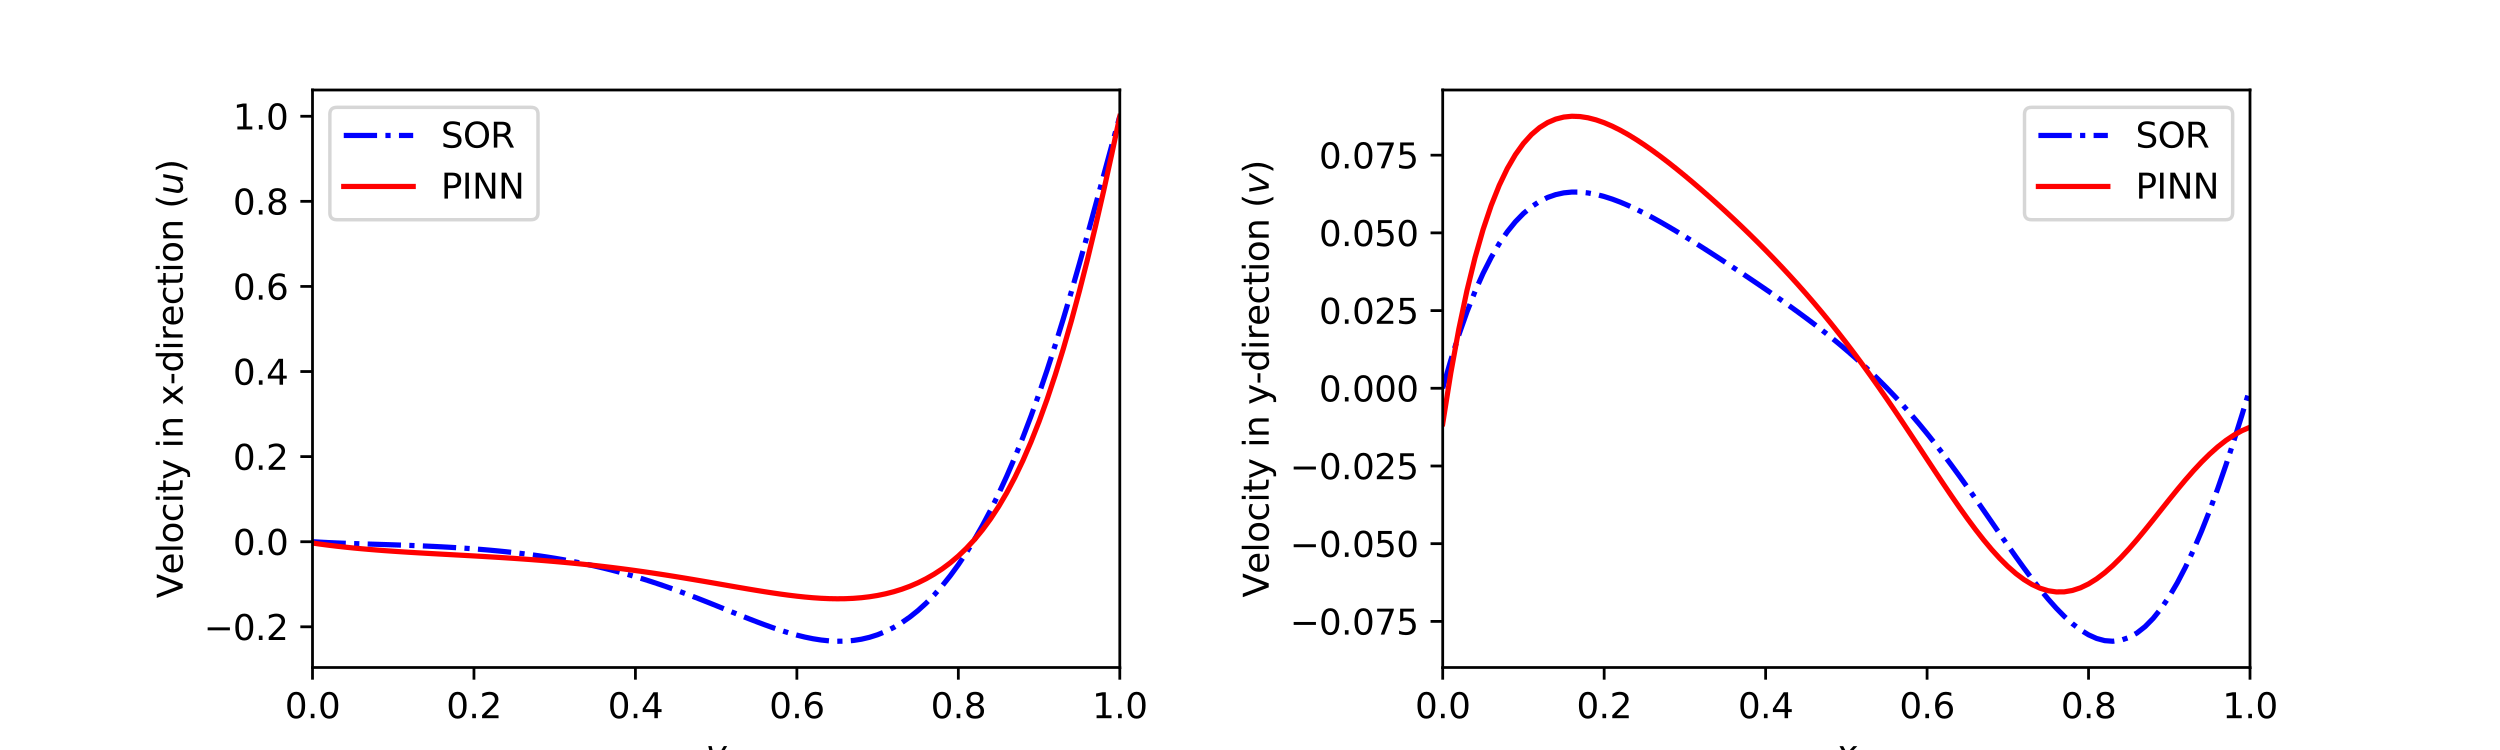 <?xml version="1.0" encoding="utf-8" standalone="no"?>
<!DOCTYPE svg PUBLIC "-//W3C//DTD SVG 1.1//EN"
  "http://www.w3.org/Graphics/SVG/1.1/DTD/svg11.dtd">
<svg xmlns:xlink="http://www.w3.org/1999/xlink" width="720pt" height="216pt" viewBox="0 0 720 216" xmlns="http://www.w3.org/2000/svg" version="1.1">
 <defs>
  <style type="text/css">*{stroke-linejoin: round; stroke-linecap: butt}</style>
 </defs>
 <g id="figure_1">
  <g id="patch_1">
   <path d="M 0 216 
L 720 216 
L 720 0 
L 0 0 
z
" style="fill: #ffffff"/>
  </g>
  <g id="axes_1">
   <g id="patch_2">
    <path d="M 90 192.24 
L 322.5 192.24 
L 322.5 25.92 
L 90 25.92 
z
" style="fill: #ffffff"/>
   </g>
   <g id="matplotlib.axis_1">
    <g id="xtick_1">
     <g id="line2d_1">
      <defs>
       <path id="m120c4c691a" d="M 0 0 
L 0 3.5 
" style="stroke: #000000; stroke-width: 0.8"/>
      </defs>
      <g>
       <use xlink:href="#m120c4c691a" x="90" y="192.24" style="stroke: #000000; stroke-width: 0.8"/>
      </g>
     </g>
     <g id="text_1">
      <!-- 0.0 -->
      <g transform="translate(82.048 206.838)scale(0.1 -0.1)">
       <defs>
        <path id="DejaVuSans-30" d="M 2034 4250 
Q 1547 4250 1301 3770 
Q 1056 3291 1056 2328 
Q 1056 1369 1301 889 
Q 1547 409 2034 409 
Q 2525 409 2770 889 
Q 3016 1369 3016 2328 
Q 3016 3291 2770 3770 
Q 2525 4250 2034 4250 
z
M 2034 4750 
Q 2819 4750 3233 4129 
Q 3647 3509 3647 2328 
Q 3647 1150 3233 529 
Q 2819 -91 2034 -91 
Q 1250 -91 836 529 
Q 422 1150 422 2328 
Q 422 3509 836 4129 
Q 1250 4750 2034 4750 
z
" transform="scale(0.016)"/>
        <path id="DejaVuSans-2e" d="M 684 794 
L 1344 794 
L 1344 0 
L 684 0 
L 684 794 
z
" transform="scale(0.016)"/>
       </defs>
       <use xlink:href="#DejaVuSans-30"/>
       <use xlink:href="#DejaVuSans-2e" x="63.623"/>
       <use xlink:href="#DejaVuSans-30" x="95.41"/>
      </g>
     </g>
    </g>
    <g id="xtick_2">
     <g id="line2d_2">
      <g>
       <use xlink:href="#m120c4c691a" x="136.5" y="192.24" style="stroke: #000000; stroke-width: 0.8"/>
      </g>
     </g>
     <g id="text_2">
      <!-- 0.2 -->
      <g transform="translate(128.548 206.838)scale(0.1 -0.1)">
       <defs>
        <path id="DejaVuSans-32" d="M 1228 531 
L 3431 531 
L 3431 0 
L 469 0 
L 469 531 
Q 828 903 1448 1529 
Q 2069 2156 2228 2338 
Q 2531 2678 2651 2914 
Q 2772 3150 2772 3378 
Q 2772 3750 2511 3984 
Q 2250 4219 1831 4219 
Q 1534 4219 1204 4116 
Q 875 4013 500 3803 
L 500 4441 
Q 881 4594 1212 4672 
Q 1544 4750 1819 4750 
Q 2544 4750 2975 4387 
Q 3406 4025 3406 3419 
Q 3406 3131 3298 2873 
Q 3191 2616 2906 2266 
Q 2828 2175 2409 1742 
Q 1991 1309 1228 531 
z
" transform="scale(0.016)"/>
       </defs>
       <use xlink:href="#DejaVuSans-30"/>
       <use xlink:href="#DejaVuSans-2e" x="63.623"/>
       <use xlink:href="#DejaVuSans-32" x="95.41"/>
      </g>
     </g>
    </g>
    <g id="xtick_3">
     <g id="line2d_3">
      <g>
       <use xlink:href="#m120c4c691a" x="183" y="192.24" style="stroke: #000000; stroke-width: 0.8"/>
      </g>
     </g>
     <g id="text_3">
      <!-- 0.4 -->
      <g transform="translate(175.048 206.838)scale(0.1 -0.1)">
       <defs>
        <path id="DejaVuSans-34" d="M 2419 4116 
L 825 1625 
L 2419 1625 
L 2419 4116 
z
M 2253 4666 
L 3047 4666 
L 3047 1625 
L 3713 1625 
L 3713 1100 
L 3047 1100 
L 3047 0 
L 2419 0 
L 2419 1100 
L 313 1100 
L 313 1709 
L 2253 4666 
z
" transform="scale(0.016)"/>
       </defs>
       <use xlink:href="#DejaVuSans-30"/>
       <use xlink:href="#DejaVuSans-2e" x="63.623"/>
       <use xlink:href="#DejaVuSans-34" x="95.41"/>
      </g>
     </g>
    </g>
    <g id="xtick_4">
     <g id="line2d_4">
      <g>
       <use xlink:href="#m120c4c691a" x="229.5" y="192.24" style="stroke: #000000; stroke-width: 0.8"/>
      </g>
     </g>
     <g id="text_4">
      <!-- 0.6 -->
      <g transform="translate(221.548 206.838)scale(0.1 -0.1)">
       <defs>
        <path id="DejaVuSans-36" d="M 2113 2584 
Q 1688 2584 1439 2293 
Q 1191 2003 1191 1497 
Q 1191 994 1439 701 
Q 1688 409 2113 409 
Q 2538 409 2786 701 
Q 3034 994 3034 1497 
Q 3034 2003 2786 2293 
Q 2538 2584 2113 2584 
z
M 3366 4563 
L 3366 3988 
Q 3128 4100 2886 4159 
Q 2644 4219 2406 4219 
Q 1781 4219 1451 3797 
Q 1122 3375 1075 2522 
Q 1259 2794 1537 2939 
Q 1816 3084 2150 3084 
Q 2853 3084 3261 2657 
Q 3669 2231 3669 1497 
Q 3669 778 3244 343 
Q 2819 -91 2113 -91 
Q 1303 -91 875 529 
Q 447 1150 447 2328 
Q 447 3434 972 4092 
Q 1497 4750 2381 4750 
Q 2619 4750 2861 4703 
Q 3103 4656 3366 4563 
z
" transform="scale(0.016)"/>
       </defs>
       <use xlink:href="#DejaVuSans-30"/>
       <use xlink:href="#DejaVuSans-2e" x="63.623"/>
       <use xlink:href="#DejaVuSans-36" x="95.41"/>
      </g>
     </g>
    </g>
    <g id="xtick_5">
     <g id="line2d_5">
      <g>
       <use xlink:href="#m120c4c691a" x="276" y="192.24" style="stroke: #000000; stroke-width: 0.8"/>
      </g>
     </g>
     <g id="text_5">
      <!-- 0.8 -->
      <g transform="translate(268.048 206.838)scale(0.1 -0.1)">
       <defs>
        <path id="DejaVuSans-38" d="M 2034 2216 
Q 1584 2216 1326 1975 
Q 1069 1734 1069 1313 
Q 1069 891 1326 650 
Q 1584 409 2034 409 
Q 2484 409 2743 651 
Q 3003 894 3003 1313 
Q 3003 1734 2745 1975 
Q 2488 2216 2034 2216 
z
M 1403 2484 
Q 997 2584 770 2862 
Q 544 3141 544 3541 
Q 544 4100 942 4425 
Q 1341 4750 2034 4750 
Q 2731 4750 3128 4425 
Q 3525 4100 3525 3541 
Q 3525 3141 3298 2862 
Q 3072 2584 2669 2484 
Q 3125 2378 3379 2068 
Q 3634 1759 3634 1313 
Q 3634 634 3220 271 
Q 2806 -91 2034 -91 
Q 1263 -91 848 271 
Q 434 634 434 1313 
Q 434 1759 690 2068 
Q 947 2378 1403 2484 
z
M 1172 3481 
Q 1172 3119 1398 2916 
Q 1625 2713 2034 2713 
Q 2441 2713 2670 2916 
Q 2900 3119 2900 3481 
Q 2900 3844 2670 4047 
Q 2441 4250 2034 4250 
Q 1625 4250 1398 4047 
Q 1172 3844 1172 3481 
z
" transform="scale(0.016)"/>
       </defs>
       <use xlink:href="#DejaVuSans-30"/>
       <use xlink:href="#DejaVuSans-2e" x="63.623"/>
       <use xlink:href="#DejaVuSans-38" x="95.41"/>
      </g>
     </g>
    </g>
    <g id="xtick_6">
     <g id="line2d_6">
      <g>
       <use xlink:href="#m120c4c691a" x="322.5" y="192.24" style="stroke: #000000; stroke-width: 0.8"/>
      </g>
     </g>
     <g id="text_6">
      <!-- 1.0 -->
      <g transform="translate(314.548 206.838)scale(0.1 -0.1)">
       <defs>
        <path id="DejaVuSans-31" d="M 794 531 
L 1825 531 
L 1825 4091 
L 703 3866 
L 703 4441 
L 1819 4666 
L 2450 4666 
L 2450 531 
L 3481 531 
L 3481 0 
L 794 0 
L 794 531 
z
" transform="scale(0.016)"/>
       </defs>
       <use xlink:href="#DejaVuSans-31"/>
       <use xlink:href="#DejaVuSans-2e" x="63.623"/>
       <use xlink:href="#DejaVuSans-30" x="95.41"/>
      </g>
     </g>
    </g>
    <g id="text_7">
     <!-- $y$ -->
     <g transform="translate(203.25 220.496)scale(0.1 -0.1)">
      <defs>
       <path id="DejaVuSans-Oblique-79" d="M 1588 -325 
Q 1188 -997 936 -1164 
Q 684 -1331 294 -1331 
L -159 -1331 
L -63 -850 
L 269 -850 
Q 509 -850 678 -719 
Q 847 -588 1056 -206 
L 1234 128 
L 459 3500 
L 1069 3500 
L 1650 819 
L 3256 3500 
L 3859 3500 
L 1588 -325 
z
" transform="scale(0.016)"/>
      </defs>
      <use xlink:href="#DejaVuSans-Oblique-79" transform="translate(0 0.312)"/>
     </g>
    </g>
   </g>
   <g id="matplotlib.axis_2">
    <g id="ytick_1">
     <g id="line2d_7">
      <defs>
       <path id="m1bf5b930f9" d="M 0 0 
L -3.5 0 
" style="stroke: #000000; stroke-width: 0.8"/>
      </defs>
      <g>
       <use xlink:href="#m1bf5b930f9" x="90" y="180.521" style="stroke: #000000; stroke-width: 0.8"/>
      </g>
     </g>
     <g id="text_8">
      <!-- −0.2 -->
      <g transform="translate(58.717 184.32)scale(0.1 -0.1)">
       <defs>
        <path id="DejaVuSans-2212" d="M 678 2272 
L 4684 2272 
L 4684 1741 
L 678 1741 
L 678 2272 
z
" transform="scale(0.016)"/>
       </defs>
       <use xlink:href="#DejaVuSans-2212"/>
       <use xlink:href="#DejaVuSans-30" x="83.789"/>
       <use xlink:href="#DejaVuSans-2e" x="147.412"/>
       <use xlink:href="#DejaVuSans-32" x="179.199"/>
      </g>
     </g>
    </g>
    <g id="ytick_2">
     <g id="line2d_8">
      <g>
       <use xlink:href="#m1bf5b930f9" x="90" y="156.014" style="stroke: #000000; stroke-width: 0.8"/>
      </g>
     </g>
     <g id="text_9">
      <!-- 0.0 -->
      <g transform="translate(67.097 159.813)scale(0.1 -0.1)">
       <use xlink:href="#DejaVuSans-30"/>
       <use xlink:href="#DejaVuSans-2e" x="63.623"/>
       <use xlink:href="#DejaVuSans-30" x="95.41"/>
      </g>
     </g>
    </g>
    <g id="ytick_3">
     <g id="line2d_9">
      <g>
       <use xlink:href="#m1bf5b930f9" x="90" y="131.507" style="stroke: #000000; stroke-width: 0.8"/>
      </g>
     </g>
     <g id="text_10">
      <!-- 0.2 -->
      <g transform="translate(67.097 135.306)scale(0.1 -0.1)">
       <use xlink:href="#DejaVuSans-30"/>
       <use xlink:href="#DejaVuSans-2e" x="63.623"/>
       <use xlink:href="#DejaVuSans-32" x="95.41"/>
      </g>
     </g>
    </g>
    <g id="ytick_4">
     <g id="line2d_10">
      <g>
       <use xlink:href="#m1bf5b930f9" x="90" y="107" style="stroke: #000000; stroke-width: 0.8"/>
      </g>
     </g>
     <g id="text_11">
      <!-- 0.4 -->
      <g transform="translate(67.097 110.8)scale(0.1 -0.1)">
       <use xlink:href="#DejaVuSans-30"/>
       <use xlink:href="#DejaVuSans-2e" x="63.623"/>
       <use xlink:href="#DejaVuSans-34" x="95.41"/>
      </g>
     </g>
    </g>
    <g id="ytick_5">
     <g id="line2d_11">
      <g>
       <use xlink:href="#m1bf5b930f9" x="90" y="82.494" style="stroke: #000000; stroke-width: 0.8"/>
      </g>
     </g>
     <g id="text_12">
      <!-- 0.6 -->
      <g transform="translate(67.097 86.293)scale(0.1 -0.1)">
       <use xlink:href="#DejaVuSans-30"/>
       <use xlink:href="#DejaVuSans-2e" x="63.623"/>
       <use xlink:href="#DejaVuSans-36" x="95.41"/>
      </g>
     </g>
    </g>
    <g id="ytick_6">
     <g id="line2d_12">
      <g>
       <use xlink:href="#m1bf5b930f9" x="90" y="57.987" style="stroke: #000000; stroke-width: 0.8"/>
      </g>
     </g>
     <g id="text_13">
      <!-- 0.8 -->
      <g transform="translate(67.097 61.786)scale(0.1 -0.1)">
       <use xlink:href="#DejaVuSans-30"/>
       <use xlink:href="#DejaVuSans-2e" x="63.623"/>
       <use xlink:href="#DejaVuSans-38" x="95.41"/>
      </g>
     </g>
    </g>
    <g id="ytick_7">
     <g id="line2d_13">
      <g>
       <use xlink:href="#m1bf5b930f9" x="90" y="33.48" style="stroke: #000000; stroke-width: 0.8"/>
      </g>
     </g>
     <g id="text_14">
      <!-- 1.0 -->
      <g transform="translate(67.097 37.279)scale(0.1 -0.1)">
       <use xlink:href="#DejaVuSans-31"/>
       <use xlink:href="#DejaVuSans-2e" x="63.623"/>
       <use xlink:href="#DejaVuSans-30" x="95.41"/>
      </g>
     </g>
    </g>
    <g id="text_15">
     <!-- Velocity in x-direction ($u$) -->
     <g transform="translate(52.617 172.28)rotate(-90)scale(0.1 -0.1)">
      <defs>
       <path id="DejaVuSans-56" d="M 1831 0 
L 50 4666 
L 709 4666 
L 2188 738 
L 3669 4666 
L 4325 4666 
L 2547 0 
L 1831 0 
z
" transform="scale(0.016)"/>
       <path id="DejaVuSans-65" d="M 3597 1894 
L 3597 1613 
L 953 1613 
Q 991 1019 1311 708 
Q 1631 397 2203 397 
Q 2534 397 2845 478 
Q 3156 559 3463 722 
L 3463 178 
Q 3153 47 2828 -22 
Q 2503 -91 2169 -91 
Q 1331 -91 842 396 
Q 353 884 353 1716 
Q 353 2575 817 3079 
Q 1281 3584 2069 3584 
Q 2775 3584 3186 3129 
Q 3597 2675 3597 1894 
z
M 3022 2063 
Q 3016 2534 2758 2815 
Q 2500 3097 2075 3097 
Q 1594 3097 1305 2825 
Q 1016 2553 972 2059 
L 3022 2063 
z
" transform="scale(0.016)"/>
       <path id="DejaVuSans-6c" d="M 603 4863 
L 1178 4863 
L 1178 0 
L 603 0 
L 603 4863 
z
" transform="scale(0.016)"/>
       <path id="DejaVuSans-6f" d="M 1959 3097 
Q 1497 3097 1228 2736 
Q 959 2375 959 1747 
Q 959 1119 1226 758 
Q 1494 397 1959 397 
Q 2419 397 2687 759 
Q 2956 1122 2956 1747 
Q 2956 2369 2687 2733 
Q 2419 3097 1959 3097 
z
M 1959 3584 
Q 2709 3584 3137 3096 
Q 3566 2609 3566 1747 
Q 3566 888 3137 398 
Q 2709 -91 1959 -91 
Q 1206 -91 779 398 
Q 353 888 353 1747 
Q 353 2609 779 3096 
Q 1206 3584 1959 3584 
z
" transform="scale(0.016)"/>
       <path id="DejaVuSans-63" d="M 3122 3366 
L 3122 2828 
Q 2878 2963 2633 3030 
Q 2388 3097 2138 3097 
Q 1578 3097 1268 2742 
Q 959 2388 959 1747 
Q 959 1106 1268 751 
Q 1578 397 2138 397 
Q 2388 397 2633 464 
Q 2878 531 3122 666 
L 3122 134 
Q 2881 22 2623 -34 
Q 2366 -91 2075 -91 
Q 1284 -91 818 406 
Q 353 903 353 1747 
Q 353 2603 823 3093 
Q 1294 3584 2113 3584 
Q 2378 3584 2631 3529 
Q 2884 3475 3122 3366 
z
" transform="scale(0.016)"/>
       <path id="DejaVuSans-69" d="M 603 3500 
L 1178 3500 
L 1178 0 
L 603 0 
L 603 3500 
z
M 603 4863 
L 1178 4863 
L 1178 4134 
L 603 4134 
L 603 4863 
z
" transform="scale(0.016)"/>
       <path id="DejaVuSans-74" d="M 1172 4494 
L 1172 3500 
L 2356 3500 
L 2356 3053 
L 1172 3053 
L 1172 1153 
Q 1172 725 1289 603 
Q 1406 481 1766 481 
L 2356 481 
L 2356 0 
L 1766 0 
Q 1100 0 847 248 
Q 594 497 594 1153 
L 594 3053 
L 172 3053 
L 172 3500 
L 594 3500 
L 594 4494 
L 1172 4494 
z
" transform="scale(0.016)"/>
       <path id="DejaVuSans-79" d="M 2059 -325 
Q 1816 -950 1584 -1140 
Q 1353 -1331 966 -1331 
L 506 -1331 
L 506 -850 
L 844 -850 
Q 1081 -850 1212 -737 
Q 1344 -625 1503 -206 
L 1606 56 
L 191 3500 
L 800 3500 
L 1894 763 
L 2988 3500 
L 3597 3500 
L 2059 -325 
z
" transform="scale(0.016)"/>
       <path id="DejaVuSans-20" transform="scale(0.016)"/>
       <path id="DejaVuSans-6e" d="M 3513 2113 
L 3513 0 
L 2938 0 
L 2938 2094 
Q 2938 2591 2744 2837 
Q 2550 3084 2163 3084 
Q 1697 3084 1428 2787 
Q 1159 2491 1159 1978 
L 1159 0 
L 581 0 
L 581 3500 
L 1159 3500 
L 1159 2956 
Q 1366 3272 1645 3428 
Q 1925 3584 2291 3584 
Q 2894 3584 3203 3211 
Q 3513 2838 3513 2113 
z
" transform="scale(0.016)"/>
       <path id="DejaVuSans-78" d="M 3513 3500 
L 2247 1797 
L 3578 0 
L 2900 0 
L 1881 1375 
L 863 0 
L 184 0 
L 1544 1831 
L 300 3500 
L 978 3500 
L 1906 2253 
L 2834 3500 
L 3513 3500 
z
" transform="scale(0.016)"/>
       <path id="DejaVuSans-2d" d="M 313 2009 
L 1997 2009 
L 1997 1497 
L 313 1497 
L 313 2009 
z
" transform="scale(0.016)"/>
       <path id="DejaVuSans-64" d="M 2906 2969 
L 2906 4863 
L 3481 4863 
L 3481 0 
L 2906 0 
L 2906 525 
Q 2725 213 2448 61 
Q 2172 -91 1784 -91 
Q 1150 -91 751 415 
Q 353 922 353 1747 
Q 353 2572 751 3078 
Q 1150 3584 1784 3584 
Q 2172 3584 2448 3432 
Q 2725 3281 2906 2969 
z
M 947 1747 
Q 947 1113 1208 752 
Q 1469 391 1925 391 
Q 2381 391 2643 752 
Q 2906 1113 2906 1747 
Q 2906 2381 2643 2742 
Q 2381 3103 1925 3103 
Q 1469 3103 1208 2742 
Q 947 2381 947 1747 
z
" transform="scale(0.016)"/>
       <path id="DejaVuSans-72" d="M 2631 2963 
Q 2534 3019 2420 3045 
Q 2306 3072 2169 3072 
Q 1681 3072 1420 2755 
Q 1159 2438 1159 1844 
L 1159 0 
L 581 0 
L 581 3500 
L 1159 3500 
L 1159 2956 
Q 1341 3275 1631 3429 
Q 1922 3584 2338 3584 
Q 2397 3584 2469 3576 
Q 2541 3569 2628 3553 
L 2631 2963 
z
" transform="scale(0.016)"/>
       <path id="DejaVuSans-28" d="M 1984 4856 
Q 1566 4138 1362 3434 
Q 1159 2731 1159 2009 
Q 1159 1288 1364 580 
Q 1569 -128 1984 -844 
L 1484 -844 
Q 1016 -109 783 600 
Q 550 1309 550 2009 
Q 550 2706 781 3412 
Q 1013 4119 1484 4856 
L 1984 4856 
z
" transform="scale(0.016)"/>
       <path id="DejaVuSans-Oblique-75" d="M 428 1388 
L 838 3500 
L 1416 3500 
L 1006 1409 
Q 975 1256 961 1147 
Q 947 1038 947 966 
Q 947 700 1109 554 
Q 1272 409 1569 409 
Q 2031 409 2368 721 
Q 2706 1034 2809 1563 
L 3194 3500 
L 3769 3500 
L 3091 0 
L 2516 0 
L 2631 550 
Q 2388 244 2052 76 
Q 1716 -91 1338 -91 
Q 878 -91 622 161 
Q 366 413 366 863 
Q 366 956 381 1097 
Q 397 1238 428 1388 
z
" transform="scale(0.016)"/>
       <path id="DejaVuSans-29" d="M 513 4856 
L 1013 4856 
Q 1481 4119 1714 3412 
Q 1947 2706 1947 2009 
Q 1947 1309 1714 600 
Q 1481 -109 1013 -844 
L 513 -844 
Q 928 -128 1133 580 
Q 1338 1288 1338 2009 
Q 1338 2731 1133 3434 
Q 928 4138 513 4856 
z
" transform="scale(0.016)"/>
      </defs>
      <use xlink:href="#DejaVuSans-56" transform="translate(0 0.016)"/>
      <use xlink:href="#DejaVuSans-65" transform="translate(68.408 0.016)"/>
      <use xlink:href="#DejaVuSans-6c" transform="translate(129.932 0.016)"/>
      <use xlink:href="#DejaVuSans-6f" transform="translate(157.715 0.016)"/>
      <use xlink:href="#DejaVuSans-63" transform="translate(218.896 0.016)"/>
      <use xlink:href="#DejaVuSans-69" transform="translate(273.877 0.016)"/>
      <use xlink:href="#DejaVuSans-74" transform="translate(301.66 0.016)"/>
      <use xlink:href="#DejaVuSans-79" transform="translate(340.869 0.016)"/>
      <use xlink:href="#DejaVuSans-20" transform="translate(400.049 0.016)"/>
      <use xlink:href="#DejaVuSans-69" transform="translate(431.836 0.016)"/>
      <use xlink:href="#DejaVuSans-6e" transform="translate(459.619 0.016)"/>
      <use xlink:href="#DejaVuSans-20" transform="translate(522.998 0.016)"/>
      <use xlink:href="#DejaVuSans-78" transform="translate(554.785 0.016)"/>
      <use xlink:href="#DejaVuSans-2d" transform="translate(613.965 0.016)"/>
      <use xlink:href="#DejaVuSans-64" transform="translate(650.049 0.016)"/>
      <use xlink:href="#DejaVuSans-69" transform="translate(713.525 0.016)"/>
      <use xlink:href="#DejaVuSans-72" transform="translate(741.309 0.016)"/>
      <use xlink:href="#DejaVuSans-65" transform="translate(782.422 0.016)"/>
      <use xlink:href="#DejaVuSans-63" transform="translate(843.945 0.016)"/>
      <use xlink:href="#DejaVuSans-74" transform="translate(898.926 0.016)"/>
      <use xlink:href="#DejaVuSans-69" transform="translate(938.135 0.016)"/>
      <use xlink:href="#DejaVuSans-6f" transform="translate(965.918 0.016)"/>
      <use xlink:href="#DejaVuSans-6e" transform="translate(1027.1 0.016)"/>
      <use xlink:href="#DejaVuSans-20" transform="translate(1090.479 0.016)"/>
      <use xlink:href="#DejaVuSans-28" transform="translate(1122.266 0.016)"/>
      <use xlink:href="#DejaVuSans-Oblique-75" transform="translate(1161.279 0.016)"/>
      <use xlink:href="#DejaVuSans-29" transform="translate(1224.658 0.016)"/>
     </g>
    </g>
   </g>
   <g id="line2d_14">
    <path d="M 90 156.014 
L 92.325 156.149 
L 94.65 156.266 
L 96.975 156.368 
L 99.3 156.459 
L 101.625 156.542 
L 103.95 156.618 
L 106.275 156.692 
L 108.6 156.764 
L 110.925 156.837 
L 113.25 156.912 
L 115.575 156.991 
L 117.9 157.075 
L 120.225 157.165 
L 122.55 157.263 
L 124.875 157.37 
L 127.2 157.487 
L 129.525 157.615 
L 131.85 157.755 
L 134.175 157.908 
L 136.5 158.076 
L 138.825 158.258 
L 141.15 158.457 
L 143.475 158.674 
L 145.8 158.908 
L 148.125 159.163 
L 150.45 159.438 
L 152.775 159.735 
L 155.1 160.055 
L 157.425 160.4 
L 159.75 160.769 
L 162.075 161.166 
L 164.4 161.59 
L 166.725 162.042 
L 169.05 162.525 
L 171.375 163.038 
L 173.7 163.582 
L 176.025 164.158 
L 178.35 164.767 
L 180.675 165.409 
L 183 166.084 
L 185.325 166.791 
L 187.65 167.531 
L 189.975 168.302 
L 192.3 169.103 
L 194.625 169.933 
L 196.95 170.79 
L 199.275 171.67 
L 201.6 172.571 
L 203.925 173.489 
L 206.25 174.419 
L 208.575 175.357 
L 210.9 176.296 
L 213.225 177.23 
L 215.55 178.151 
L 217.875 179.052 
L 220.2 179.923 
L 222.525 180.756 
L 224.85 181.539 
L 227.175 182.263 
L 229.5 182.915 
L 231.825 183.484 
L 234.15 183.958 
L 236.475 184.324 
L 238.8 184.569 
L 241.125 184.68 
L 243.45 184.645 
L 245.775 184.452 
L 248.1 184.088 
L 250.425 183.541 
L 252.75 182.801 
L 255.075 181.856 
L 257.4 180.696 
L 259.725 179.312 
L 262.05 177.695 
L 264.375 175.835 
L 266.7 173.726 
L 269.025 171.358 
L 271.35 168.725 
L 273.675 165.819 
L 276 162.631 
L 278.325 159.153 
L 280.65 155.379 
L 282.975 151.297 
L 285.3 146.9 
L 287.625 142.178 
L 289.95 137.121 
L 292.275 131.721 
L 294.6 125.969 
L 296.925 119.859 
L 299.25 113.387 
L 301.575 106.556 
L 303.9 99.371 
L 306.225 91.848 
L 308.55 84.013 
L 310.875 75.902 
L 313.2 67.566 
L 315.525 59.071 
L 317.85 50.495 
L 320.175 41.931 
L 322.5 33.48 
" clip-path="url(#p8b93e5649f)" style="fill: none; stroke-dasharray: 9.6,2.4,1.5,2.4; stroke-dashoffset: 0; stroke: #0000ff; stroke-width: 1.5"/>
   </g>
   <g id="line2d_15">
    <path d="M 90 156.396 
L 92.325 156.725 
L 94.65 157.028 
L 96.975 157.308 
L 99.3 157.566 
L 101.625 157.804 
L 103.95 158.024 
L 106.275 158.228 
L 108.6 158.417 
L 110.925 158.593 
L 113.25 158.758 
L 115.575 158.913 
L 117.9 159.06 
L 120.225 159.201 
L 122.55 159.336 
L 124.875 159.467 
L 127.2 159.596 
L 129.525 159.723 
L 131.85 159.85 
L 134.175 159.978 
L 136.5 160.108 
L 138.825 160.241 
L 141.15 160.378 
L 143.475 160.52 
L 145.8 160.667 
L 148.125 160.821 
L 150.45 160.982 
L 152.775 161.152 
L 155.1 161.33 
L 157.425 161.517 
L 159.75 161.715 
L 162.075 161.922 
L 164.4 162.141 
L 166.725 162.371 
L 169.05 162.613 
L 171.375 162.866 
L 173.7 163.132 
L 176.025 163.41 
L 178.35 163.701 
L 180.675 164.004 
L 183 164.319 
L 185.325 164.646 
L 187.65 164.986 
L 189.975 165.336 
L 192.3 165.697 
L 194.625 166.069 
L 196.95 166.449 
L 199.275 166.837 
L 201.6 167.233 
L 203.925 167.633 
L 206.25 168.037 
L 208.575 168.443 
L 210.9 168.849 
L 213.225 169.251 
L 215.55 169.648 
L 217.875 170.035 
L 220.2 170.41 
L 222.525 170.768 
L 224.85 171.106 
L 227.175 171.419 
L 229.5 171.701 
L 231.825 171.947 
L 234.15 172.151 
L 236.475 172.308 
L 238.8 172.41 
L 241.125 172.451 
L 243.45 172.424 
L 245.775 172.322 
L 248.1 172.137 
L 250.425 171.862 
L 252.75 171.488 
L 255.075 171.008 
L 257.4 170.414 
L 259.725 169.695 
L 262.05 168.843 
L 264.375 167.844 
L 266.7 166.688 
L 269.025 165.357 
L 271.35 163.835 
L 273.675 162.102 
L 276 160.135 
L 278.325 157.91 
L 280.65 155.399 
L 282.975 152.574 
L 285.3 149.403 
L 287.625 145.855 
L 289.95 141.898 
L 292.275 137.502 
L 294.6 132.636 
L 296.925 127.274 
L 299.25 121.39 
L 301.575 114.969 
L 303.9 107.999 
L 306.225 100.478 
L 308.55 92.411 
L 310.875 83.81 
L 313.2 74.69 
L 315.525 65.069 
L 317.85 54.971 
L 320.175 44.434 
L 322.5 33.532 
" clip-path="url(#p8b93e5649f)" style="fill: none; stroke: #ff0000; stroke-width: 1.5; stroke-linecap: square"/>
   </g>
   <g id="patch_3">
    <path d="M 90 192.24 
L 90 25.92 
" style="fill: none; stroke: #000000; stroke-width: 0.8; stroke-linejoin: miter; stroke-linecap: square"/>
   </g>
   <g id="patch_4">
    <path d="M 322.5 192.24 
L 322.5 25.92 
" style="fill: none; stroke: #000000; stroke-width: 0.8; stroke-linejoin: miter; stroke-linecap: square"/>
   </g>
   <g id="patch_5">
    <path d="M 90 192.24 
L 322.5 192.24 
" style="fill: none; stroke: #000000; stroke-width: 0.8; stroke-linejoin: miter; stroke-linecap: square"/>
   </g>
   <g id="patch_6">
    <path d="M 90 25.92 
L 322.5 25.92 
" style="fill: none; stroke: #000000; stroke-width: 0.8; stroke-linejoin: miter; stroke-linecap: square"/>
   </g>
   <g id="legend_1">
    <g id="patch_7">
     <path d="M 97 63.276 
L 152.942 63.276 
Q 154.942 63.276 154.942 61.276 
L 154.942 32.92 
Q 154.942 30.92 152.942 30.92 
L 97 30.92 
Q 95 30.92 95 32.92 
L 95 61.276 
Q 95 63.276 97 63.276 
z
" style="fill: #ffffff; opacity: 0.8; stroke: #cccccc; stroke-linejoin: miter"/>
    </g>
    <g id="line2d_16">
     <path d="M 99 39.018 
L 109 39.018 
L 119 39.018 
" style="fill: none; stroke-dasharray: 9.6,2.4,1.5,2.4; stroke-dashoffset: 0; stroke: #0000ff; stroke-width: 1.5"/>
    </g>
    <g id="text_16">
     <!-- SOR -->
     <g transform="translate(127 42.518)scale(0.1 -0.1)">
      <defs>
       <path id="DejaVuSans-53" d="M 3425 4513 
L 3425 3897 
Q 3066 4069 2747 4153 
Q 2428 4238 2131 4238 
Q 1616 4238 1336 4038 
Q 1056 3838 1056 3469 
Q 1056 3159 1242 3001 
Q 1428 2844 1947 2747 
L 2328 2669 
Q 3034 2534 3370 2195 
Q 3706 1856 3706 1288 
Q 3706 609 3251 259 
Q 2797 -91 1919 -91 
Q 1588 -91 1214 -16 
Q 841 59 441 206 
L 441 856 
Q 825 641 1194 531 
Q 1563 422 1919 422 
Q 2459 422 2753 634 
Q 3047 847 3047 1241 
Q 3047 1584 2836 1778 
Q 2625 1972 2144 2069 
L 1759 2144 
Q 1053 2284 737 2584 
Q 422 2884 422 3419 
Q 422 4038 858 4394 
Q 1294 4750 2059 4750 
Q 2388 4750 2728 4690 
Q 3069 4631 3425 4513 
z
" transform="scale(0.016)"/>
       <path id="DejaVuSans-4f" d="M 2522 4238 
Q 1834 4238 1429 3725 
Q 1025 3213 1025 2328 
Q 1025 1447 1429 934 
Q 1834 422 2522 422 
Q 3209 422 3611 934 
Q 4013 1447 4013 2328 
Q 4013 3213 3611 3725 
Q 3209 4238 2522 4238 
z
M 2522 4750 
Q 3503 4750 4090 4092 
Q 4678 3434 4678 2328 
Q 4678 1225 4090 567 
Q 3503 -91 2522 -91 
Q 1538 -91 948 565 
Q 359 1222 359 2328 
Q 359 3434 948 4092 
Q 1538 4750 2522 4750 
z
" transform="scale(0.016)"/>
       <path id="DejaVuSans-52" d="M 2841 2188 
Q 3044 2119 3236 1894 
Q 3428 1669 3622 1275 
L 4263 0 
L 3584 0 
L 2988 1197 
Q 2756 1666 2539 1819 
Q 2322 1972 1947 1972 
L 1259 1972 
L 1259 0 
L 628 0 
L 628 4666 
L 2053 4666 
Q 2853 4666 3247 4331 
Q 3641 3997 3641 3322 
Q 3641 2881 3436 2590 
Q 3231 2300 2841 2188 
z
M 1259 4147 
L 1259 2491 
L 2053 2491 
Q 2509 2491 2742 2702 
Q 2975 2913 2975 3322 
Q 2975 3731 2742 3939 
Q 2509 4147 2053 4147 
L 1259 4147 
z
" transform="scale(0.016)"/>
      </defs>
      <use xlink:href="#DejaVuSans-53"/>
      <use xlink:href="#DejaVuSans-4f" x="63.477"/>
      <use xlink:href="#DejaVuSans-52" x="142.188"/>
     </g>
    </g>
    <g id="line2d_17">
     <path d="M 99 53.697 
L 109 53.697 
L 119 53.697 
" style="fill: none; stroke: #ff0000; stroke-width: 1.5; stroke-linecap: square"/>
    </g>
    <g id="text_17">
     <!-- PINN -->
     <g transform="translate(127 57.197)scale(0.1 -0.1)">
      <defs>
       <path id="DejaVuSans-50" d="M 1259 4147 
L 1259 2394 
L 2053 2394 
Q 2494 2394 2734 2622 
Q 2975 2850 2975 3272 
Q 2975 3691 2734 3919 
Q 2494 4147 2053 4147 
L 1259 4147 
z
M 628 4666 
L 2053 4666 
Q 2838 4666 3239 4311 
Q 3641 3956 3641 3272 
Q 3641 2581 3239 2228 
Q 2838 1875 2053 1875 
L 1259 1875 
L 1259 0 
L 628 0 
L 628 4666 
z
" transform="scale(0.016)"/>
       <path id="DejaVuSans-49" d="M 628 4666 
L 1259 4666 
L 1259 0 
L 628 0 
L 628 4666 
z
" transform="scale(0.016)"/>
       <path id="DejaVuSans-4e" d="M 628 4666 
L 1478 4666 
L 3547 763 
L 3547 4666 
L 4159 4666 
L 4159 0 
L 3309 0 
L 1241 3903 
L 1241 0 
L 628 0 
L 628 4666 
z
" transform="scale(0.016)"/>
      </defs>
      <use xlink:href="#DejaVuSans-50"/>
      <use xlink:href="#DejaVuSans-49" x="60.303"/>
      <use xlink:href="#DejaVuSans-4e" x="89.795"/>
      <use xlink:href="#DejaVuSans-4e" x="164.6"/>
     </g>
    </g>
   </g>
  </g>
  <g id="axes_2">
   <g id="patch_8">
    <path d="M 415.5 192.24 
L 648 192.24 
L 648 25.92 
L 415.5 25.92 
z
" style="fill: #ffffff"/>
   </g>
   <g id="matplotlib.axis_3">
    <g id="xtick_7">
     <g id="line2d_18">
      <g>
       <use xlink:href="#m120c4c691a" x="415.5" y="192.24" style="stroke: #000000; stroke-width: 0.8"/>
      </g>
     </g>
     <g id="text_18">
      <!-- 0.0 -->
      <g transform="translate(407.548 206.838)scale(0.1 -0.1)">
       <use xlink:href="#DejaVuSans-30"/>
       <use xlink:href="#DejaVuSans-2e" x="63.623"/>
       <use xlink:href="#DejaVuSans-30" x="95.41"/>
      </g>
     </g>
    </g>
    <g id="xtick_8">
     <g id="line2d_19">
      <g>
       <use xlink:href="#m120c4c691a" x="462" y="192.24" style="stroke: #000000; stroke-width: 0.8"/>
      </g>
     </g>
     <g id="text_19">
      <!-- 0.2 -->
      <g transform="translate(454.048 206.838)scale(0.1 -0.1)">
       <use xlink:href="#DejaVuSans-30"/>
       <use xlink:href="#DejaVuSans-2e" x="63.623"/>
       <use xlink:href="#DejaVuSans-32" x="95.41"/>
      </g>
     </g>
    </g>
    <g id="xtick_9">
     <g id="line2d_20">
      <g>
       <use xlink:href="#m120c4c691a" x="508.5" y="192.24" style="stroke: #000000; stroke-width: 0.8"/>
      </g>
     </g>
     <g id="text_20">
      <!-- 0.4 -->
      <g transform="translate(500.548 206.838)scale(0.1 -0.1)">
       <use xlink:href="#DejaVuSans-30"/>
       <use xlink:href="#DejaVuSans-2e" x="63.623"/>
       <use xlink:href="#DejaVuSans-34" x="95.41"/>
      </g>
     </g>
    </g>
    <g id="xtick_10">
     <g id="line2d_21">
      <g>
       <use xlink:href="#m120c4c691a" x="555" y="192.24" style="stroke: #000000; stroke-width: 0.8"/>
      </g>
     </g>
     <g id="text_21">
      <!-- 0.6 -->
      <g transform="translate(547.048 206.838)scale(0.1 -0.1)">
       <use xlink:href="#DejaVuSans-30"/>
       <use xlink:href="#DejaVuSans-2e" x="63.623"/>
       <use xlink:href="#DejaVuSans-36" x="95.41"/>
      </g>
     </g>
    </g>
    <g id="xtick_11">
     <g id="line2d_22">
      <g>
       <use xlink:href="#m120c4c691a" x="601.5" y="192.24" style="stroke: #000000; stroke-width: 0.8"/>
      </g>
     </g>
     <g id="text_22">
      <!-- 0.8 -->
      <g transform="translate(593.548 206.838)scale(0.1 -0.1)">
       <use xlink:href="#DejaVuSans-30"/>
       <use xlink:href="#DejaVuSans-2e" x="63.623"/>
       <use xlink:href="#DejaVuSans-38" x="95.41"/>
      </g>
     </g>
    </g>
    <g id="xtick_12">
     <g id="line2d_23">
      <g>
       <use xlink:href="#m120c4c691a" x="648" y="192.24" style="stroke: #000000; stroke-width: 0.8"/>
      </g>
     </g>
     <g id="text_23">
      <!-- 1.0 -->
      <g transform="translate(640.048 206.838)scale(0.1 -0.1)">
       <use xlink:href="#DejaVuSans-31"/>
       <use xlink:href="#DejaVuSans-2e" x="63.623"/>
       <use xlink:href="#DejaVuSans-30" x="95.41"/>
      </g>
     </g>
    </g>
    <g id="text_24">
     <!-- $x$ -->
     <g transform="translate(528.75 220.517)scale(0.1 -0.1)">
      <defs>
       <path id="DejaVuSans-Oblique-78" d="M 3841 3500 
L 2234 1784 
L 3219 0 
L 2559 0 
L 1819 1388 
L 531 0 
L -166 0 
L 1556 1844 
L 641 3500 
L 1300 3500 
L 1972 2234 
L 3144 3500 
L 3841 3500 
z
" transform="scale(0.016)"/>
      </defs>
      <use xlink:href="#DejaVuSans-Oblique-78" transform="translate(0 0.312)"/>
     </g>
    </g>
   </g>
   <g id="matplotlib.axis_4">
    <g id="ytick_8">
     <g id="line2d_24">
      <g>
       <use xlink:href="#m1bf5b930f9" x="415.5" y="178.961" style="stroke: #000000; stroke-width: 0.8"/>
      </g>
     </g>
     <g id="text_25">
      <!-- −0.075 -->
      <g transform="translate(371.492 182.76)scale(0.1 -0.1)">
       <defs>
        <path id="DejaVuSans-37" d="M 525 4666 
L 3525 4666 
L 3525 4397 
L 1831 0 
L 1172 0 
L 2766 4134 
L 525 4134 
L 525 4666 
z
" transform="scale(0.016)"/>
        <path id="DejaVuSans-35" d="M 691 4666 
L 3169 4666 
L 3169 4134 
L 1269 4134 
L 1269 2991 
Q 1406 3038 1543 3061 
Q 1681 3084 1819 3084 
Q 2600 3084 3056 2656 
Q 3513 2228 3513 1497 
Q 3513 744 3044 326 
Q 2575 -91 1722 -91 
Q 1428 -91 1123 -41 
Q 819 9 494 109 
L 494 744 
Q 775 591 1075 516 
Q 1375 441 1709 441 
Q 2250 441 2565 725 
Q 2881 1009 2881 1497 
Q 2881 1984 2565 2268 
Q 2250 2553 1709 2553 
Q 1456 2553 1204 2497 
Q 953 2441 691 2322 
L 691 4666 
z
" transform="scale(0.016)"/>
       </defs>
       <use xlink:href="#DejaVuSans-2212"/>
       <use xlink:href="#DejaVuSans-30" x="83.789"/>
       <use xlink:href="#DejaVuSans-2e" x="147.412"/>
       <use xlink:href="#DejaVuSans-30" x="179.199"/>
       <use xlink:href="#DejaVuSans-37" x="242.822"/>
       <use xlink:href="#DejaVuSans-35" x="306.445"/>
      </g>
     </g>
    </g>
    <g id="ytick_9">
     <g id="line2d_25">
      <g>
       <use xlink:href="#m1bf5b930f9" x="415.5" y="156.582" style="stroke: #000000; stroke-width: 0.8"/>
      </g>
     </g>
     <g id="text_26">
      <!-- −0.050 -->
      <g transform="translate(371.492 160.382)scale(0.1 -0.1)">
       <use xlink:href="#DejaVuSans-2212"/>
       <use xlink:href="#DejaVuSans-30" x="83.789"/>
       <use xlink:href="#DejaVuSans-2e" x="147.412"/>
       <use xlink:href="#DejaVuSans-30" x="179.199"/>
       <use xlink:href="#DejaVuSans-35" x="242.822"/>
       <use xlink:href="#DejaVuSans-30" x="306.445"/>
      </g>
     </g>
    </g>
    <g id="ytick_10">
     <g id="line2d_26">
      <g>
       <use xlink:href="#m1bf5b930f9" x="415.5" y="134.204" style="stroke: #000000; stroke-width: 0.8"/>
      </g>
     </g>
     <g id="text_27">
      <!-- −0.025 -->
      <g transform="translate(371.492 138.003)scale(0.1 -0.1)">
       <use xlink:href="#DejaVuSans-2212"/>
       <use xlink:href="#DejaVuSans-30" x="83.789"/>
       <use xlink:href="#DejaVuSans-2e" x="147.412"/>
       <use xlink:href="#DejaVuSans-30" x="179.199"/>
       <use xlink:href="#DejaVuSans-32" x="242.822"/>
       <use xlink:href="#DejaVuSans-35" x="306.445"/>
      </g>
     </g>
    </g>
    <g id="ytick_11">
     <g id="line2d_27">
      <g>
       <use xlink:href="#m1bf5b930f9" x="415.5" y="111.825" style="stroke: #000000; stroke-width: 0.8"/>
      </g>
     </g>
     <g id="text_28">
      <!-- 0.000 -->
      <g transform="translate(379.872 115.624)scale(0.1 -0.1)">
       <use xlink:href="#DejaVuSans-30"/>
       <use xlink:href="#DejaVuSans-2e" x="63.623"/>
       <use xlink:href="#DejaVuSans-30" x="95.41"/>
       <use xlink:href="#DejaVuSans-30" x="159.033"/>
       <use xlink:href="#DejaVuSans-30" x="222.656"/>
      </g>
     </g>
    </g>
    <g id="ytick_12">
     <g id="line2d_28">
      <g>
       <use xlink:href="#m1bf5b930f9" x="415.5" y="89.447" style="stroke: #000000; stroke-width: 0.8"/>
      </g>
     </g>
     <g id="text_29">
      <!-- 0.025 -->
      <g transform="translate(379.872 93.246)scale(0.1 -0.1)">
       <use xlink:href="#DejaVuSans-30"/>
       <use xlink:href="#DejaVuSans-2e" x="63.623"/>
       <use xlink:href="#DejaVuSans-30" x="95.41"/>
       <use xlink:href="#DejaVuSans-32" x="159.033"/>
       <use xlink:href="#DejaVuSans-35" x="222.656"/>
      </g>
     </g>
    </g>
    <g id="ytick_13">
     <g id="line2d_29">
      <g>
       <use xlink:href="#m1bf5b930f9" x="415.5" y="67.068" style="stroke: #000000; stroke-width: 0.8"/>
      </g>
     </g>
     <g id="text_30">
      <!-- 0.050 -->
      <g transform="translate(379.872 70.867)scale(0.1 -0.1)">
       <use xlink:href="#DejaVuSans-30"/>
       <use xlink:href="#DejaVuSans-2e" x="63.623"/>
       <use xlink:href="#DejaVuSans-30" x="95.41"/>
       <use xlink:href="#DejaVuSans-35" x="159.033"/>
       <use xlink:href="#DejaVuSans-30" x="222.656"/>
      </g>
     </g>
    </g>
    <g id="ytick_14">
     <g id="line2d_30">
      <g>
       <use xlink:href="#m1bf5b930f9" x="415.5" y="44.69" style="stroke: #000000; stroke-width: 0.8"/>
      </g>
     </g>
     <g id="text_31">
      <!-- 0.075 -->
      <g transform="translate(379.872 48.489)scale(0.1 -0.1)">
       <use xlink:href="#DejaVuSans-30"/>
       <use xlink:href="#DejaVuSans-2e" x="63.623"/>
       <use xlink:href="#DejaVuSans-30" x="95.41"/>
       <use xlink:href="#DejaVuSans-37" x="159.033"/>
       <use xlink:href="#DejaVuSans-35" x="222.656"/>
      </g>
     </g>
    </g>
    <g id="text_32">
     <!-- Velocity in y-direction ($v$) -->
     <g transform="translate(365.392 172.08)rotate(-90)scale(0.1 -0.1)">
      <defs>
       <path id="DejaVuSans-Oblique-76" d="M 459 3500 
L 1069 3500 
L 1581 525 
L 3256 3500 
L 3866 3500 
L 1875 0 
L 1100 0 
L 459 3500 
z
" transform="scale(0.016)"/>
      </defs>
      <use xlink:href="#DejaVuSans-56" transform="translate(0 0.016)"/>
      <use xlink:href="#DejaVuSans-65" transform="translate(68.408 0.016)"/>
      <use xlink:href="#DejaVuSans-6c" transform="translate(129.932 0.016)"/>
      <use xlink:href="#DejaVuSans-6f" transform="translate(157.715 0.016)"/>
      <use xlink:href="#DejaVuSans-63" transform="translate(218.896 0.016)"/>
      <use xlink:href="#DejaVuSans-69" transform="translate(273.877 0.016)"/>
      <use xlink:href="#DejaVuSans-74" transform="translate(301.66 0.016)"/>
      <use xlink:href="#DejaVuSans-79" transform="translate(340.869 0.016)"/>
      <use xlink:href="#DejaVuSans-20" transform="translate(400.049 0.016)"/>
      <use xlink:href="#DejaVuSans-69" transform="translate(431.836 0.016)"/>
      <use xlink:href="#DejaVuSans-6e" transform="translate(459.619 0.016)"/>
      <use xlink:href="#DejaVuSans-20" transform="translate(522.998 0.016)"/>
      <use xlink:href="#DejaVuSans-79" transform="translate(554.785 0.016)"/>
      <use xlink:href="#DejaVuSans-2d" transform="translate(613.965 0.016)"/>
      <use xlink:href="#DejaVuSans-64" transform="translate(650.049 0.016)"/>
      <use xlink:href="#DejaVuSans-69" transform="translate(713.525 0.016)"/>
      <use xlink:href="#DejaVuSans-72" transform="translate(741.309 0.016)"/>
      <use xlink:href="#DejaVuSans-65" transform="translate(782.422 0.016)"/>
      <use xlink:href="#DejaVuSans-63" transform="translate(843.945 0.016)"/>
      <use xlink:href="#DejaVuSans-74" transform="translate(898.926 0.016)"/>
      <use xlink:href="#DejaVuSans-69" transform="translate(938.135 0.016)"/>
      <use xlink:href="#DejaVuSans-6f" transform="translate(965.918 0.016)"/>
      <use xlink:href="#DejaVuSans-6e" transform="translate(1027.1 0.016)"/>
      <use xlink:href="#DejaVuSans-20" transform="translate(1090.479 0.016)"/>
      <use xlink:href="#DejaVuSans-28" transform="translate(1122.266 0.016)"/>
      <use xlink:href="#DejaVuSans-Oblique-76" transform="translate(1161.279 0.016)"/>
      <use xlink:href="#DejaVuSans-29" transform="translate(1220.459 0.016)"/>
     </g>
    </g>
   </g>
   <g id="line2d_31">
    <path d="M 415.5 111.825 
L 417.825 103.762 
L 420.15 96.44 
L 422.475 89.844 
L 424.8 83.95 
L 427.125 78.728 
L 429.45 74.146 
L 431.775 70.168 
L 434.1 66.757 
L 436.425 63.875 
L 438.75 61.482 
L 441.075 59.541 
L 443.4 58.012 
L 445.725 56.859 
L 448.05 56.048 
L 450.375 55.543 
L 452.7 55.314 
L 455.025 55.331 
L 457.35 55.567 
L 459.675 55.995 
L 462 56.593 
L 464.325 57.339 
L 466.65 58.213 
L 468.975 59.2 
L 471.3 60.282 
L 473.625 61.446 
L 475.95 62.679 
L 478.275 63.971 
L 480.6 65.313 
L 482.925 66.695 
L 485.25 68.111 
L 487.575 69.555 
L 489.9 71.022 
L 492.225 72.509 
L 494.55 74.012 
L 496.875 75.529 
L 499.2 77.059 
L 501.525 78.602 
L 503.85 80.158 
L 506.175 81.727 
L 508.5 83.313 
L 510.825 84.916 
L 513.15 86.54 
L 515.475 88.189 
L 517.8 89.866 
L 520.125 91.577 
L 522.45 93.325 
L 524.775 95.118 
L 527.1 96.959 
L 529.425 98.855 
L 531.75 100.813 
L 534.075 102.837 
L 536.4 104.933 
L 538.725 107.108 
L 541.05 109.367 
L 543.375 111.713 
L 545.7 114.151 
L 548.025 116.685 
L 550.35 119.316 
L 552.675 122.045 
L 555 124.872 
L 557.325 127.795 
L 559.65 130.809 
L 561.975 133.91 
L 564.3 137.088 
L 566.625 140.335 
L 568.95 143.638 
L 571.275 146.981 
L 573.6 150.348 
L 575.925 153.717 
L 578.25 157.065 
L 580.575 160.369 
L 582.9 163.599 
L 585.225 166.725 
L 587.55 169.715 
L 589.875 172.536 
L 592.2 175.151 
L 594.525 177.524 
L 596.85 179.619 
L 599.175 181.399 
L 601.5 182.829 
L 603.825 183.873 
L 606.15 184.5 
L 608.475 184.68 
L 610.8 184.387 
L 613.125 183.598 
L 615.45 182.297 
L 617.775 180.469 
L 620.1 178.108 
L 622.425 175.211 
L 624.75 171.78 
L 627.075 167.824 
L 629.4 163.356 
L 631.725 158.392 
L 634.05 152.954 
L 636.375 147.066 
L 638.7 140.753 
L 641.025 134.044 
L 643.35 126.967 
L 645.675 119.551 
L 648 111.825 
" clip-path="url(#p332eb0953a)" style="fill: none; stroke-dasharray: 9.6,2.4,1.5,2.4; stroke-dashoffset: 0; stroke: #0000ff; stroke-width: 1.5"/>
   </g>
   <g id="line2d_32">
    <path d="M 415.5 122.032 
L 417.825 107.44 
L 420.15 94.729 
L 422.475 83.717 
L 424.8 74.231 
L 427.125 66.11 
L 429.45 59.21 
L 431.775 53.394 
L 434.1 48.542 
L 436.425 44.545 
L 438.75 41.304 
L 441.075 38.733 
L 443.4 36.754 
L 445.725 35.297 
L 448.05 34.301 
L 450.375 33.712 
L 452.7 33.48 
L 455.025 33.564 
L 457.35 33.923 
L 459.675 34.525 
L 462 35.339 
L 464.325 36.339 
L 466.65 37.501 
L 468.975 38.804 
L 471.3 40.23 
L 473.625 41.764 
L 475.95 43.391 
L 478.275 45.099 
L 480.6 46.878 
L 482.925 48.721 
L 485.25 50.621 
L 487.575 52.571 
L 489.9 54.569 
L 492.225 56.61 
L 494.55 58.692 
L 496.875 60.815 
L 499.2 62.979 
L 501.525 65.185 
L 503.85 67.433 
L 506.175 69.726 
L 508.5 72.066 
L 510.825 74.457 
L 513.15 76.901 
L 515.475 79.402 
L 517.8 81.963 
L 520.125 84.588 
L 522.45 87.281 
L 524.775 90.045 
L 527.1 92.882 
L 529.425 95.795 
L 531.75 98.784 
L 534.075 101.85 
L 536.4 104.993 
L 538.725 108.21 
L 541.05 111.499 
L 543.375 114.852 
L 545.7 118.265 
L 548.025 121.727 
L 550.35 125.227 
L 552.675 128.752 
L 555 132.286 
L 557.325 135.811 
L 559.65 139.306 
L 561.975 142.749 
L 564.3 146.115 
L 566.625 149.379 
L 568.95 152.511 
L 571.275 155.483 
L 573.6 158.265 
L 575.925 160.827 
L 578.25 163.143 
L 580.575 165.183 
L 582.9 166.921 
L 585.225 168.338 
L 587.55 169.411 
L 589.875 170.127 
L 592.2 170.475 
L 594.525 170.45 
L 596.85 170.053 
L 599.175 169.29 
L 601.5 168.172 
L 603.825 166.72 
L 606.15 164.955 
L 608.475 162.908 
L 610.8 160.61 
L 613.125 158.101 
L 615.45 155.422 
L 617.775 152.613 
L 620.1 149.723 
L 622.425 146.792 
L 624.75 143.869 
L 627.075 140.996 
L 629.4 138.213 
L 631.725 135.559 
L 634.05 133.07 
L 636.375 130.777 
L 638.7 128.706 
L 641.025 126.88 
L 643.35 125.318 
L 645.675 124.034 
L 648 123.036 
" clip-path="url(#p332eb0953a)" style="fill: none; stroke: #ff0000; stroke-width: 1.5; stroke-linecap: square"/>
   </g>
   <g id="patch_9">
    <path d="M 415.5 192.24 
L 415.5 25.92 
" style="fill: none; stroke: #000000; stroke-width: 0.8; stroke-linejoin: miter; stroke-linecap: square"/>
   </g>
   <g id="patch_10">
    <path d="M 648 192.24 
L 648 25.92 
" style="fill: none; stroke: #000000; stroke-width: 0.8; stroke-linejoin: miter; stroke-linecap: square"/>
   </g>
   <g id="patch_11">
    <path d="M 415.5 192.24 
L 648 192.24 
" style="fill: none; stroke: #000000; stroke-width: 0.8; stroke-linejoin: miter; stroke-linecap: square"/>
   </g>
   <g id="patch_12">
    <path d="M 415.5 25.92 
L 648 25.92 
" style="fill: none; stroke: #000000; stroke-width: 0.8; stroke-linejoin: miter; stroke-linecap: square"/>
   </g>
   <g id="legend_2">
    <g id="patch_13">
     <path d="M 585.058 63.276 
L 641 63.276 
Q 643 63.276 643 61.276 
L 643 32.92 
Q 643 30.92 641 30.92 
L 585.058 30.92 
Q 583.058 30.92 583.058 32.92 
L 583.058 61.276 
Q 583.058 63.276 585.058 63.276 
z
" style="fill: #ffffff; opacity: 0.8; stroke: #cccccc; stroke-linejoin: miter"/>
    </g>
    <g id="line2d_33">
     <path d="M 587.058 39.018 
L 597.058 39.018 
L 607.058 39.018 
" style="fill: none; stroke-dasharray: 9.6,2.4,1.5,2.4; stroke-dashoffset: 0; stroke: #0000ff; stroke-width: 1.5"/>
    </g>
    <g id="text_33">
     <!-- SOR -->
     <g transform="translate(615.058 42.518)scale(0.1 -0.1)">
      <use xlink:href="#DejaVuSans-53"/>
      <use xlink:href="#DejaVuSans-4f" x="63.477"/>
      <use xlink:href="#DejaVuSans-52" x="142.188"/>
     </g>
    </g>
    <g id="line2d_34">
     <path d="M 587.058 53.697 
L 597.058 53.697 
L 607.058 53.697 
" style="fill: none; stroke: #ff0000; stroke-width: 1.5; stroke-linecap: square"/>
    </g>
    <g id="text_34">
     <!-- PINN -->
     <g transform="translate(615.058 57.197)scale(0.1 -0.1)">
      <use xlink:href="#DejaVuSans-50"/>
      <use xlink:href="#DejaVuSans-49" x="60.303"/>
      <use xlink:href="#DejaVuSans-4e" x="89.795"/>
      <use xlink:href="#DejaVuSans-4e" x="164.6"/>
     </g>
    </g>
   </g>
  </g>
 </g>
 <defs>
  <clipPath id="p8b93e5649f">
   <rect x="90" y="25.92" width="232.5" height="166.32"/>
  </clipPath>
  <clipPath id="p332eb0953a">
   <rect x="415.5" y="25.92" width="232.5" height="166.32"/>
  </clipPath>
 </defs>
</svg>
